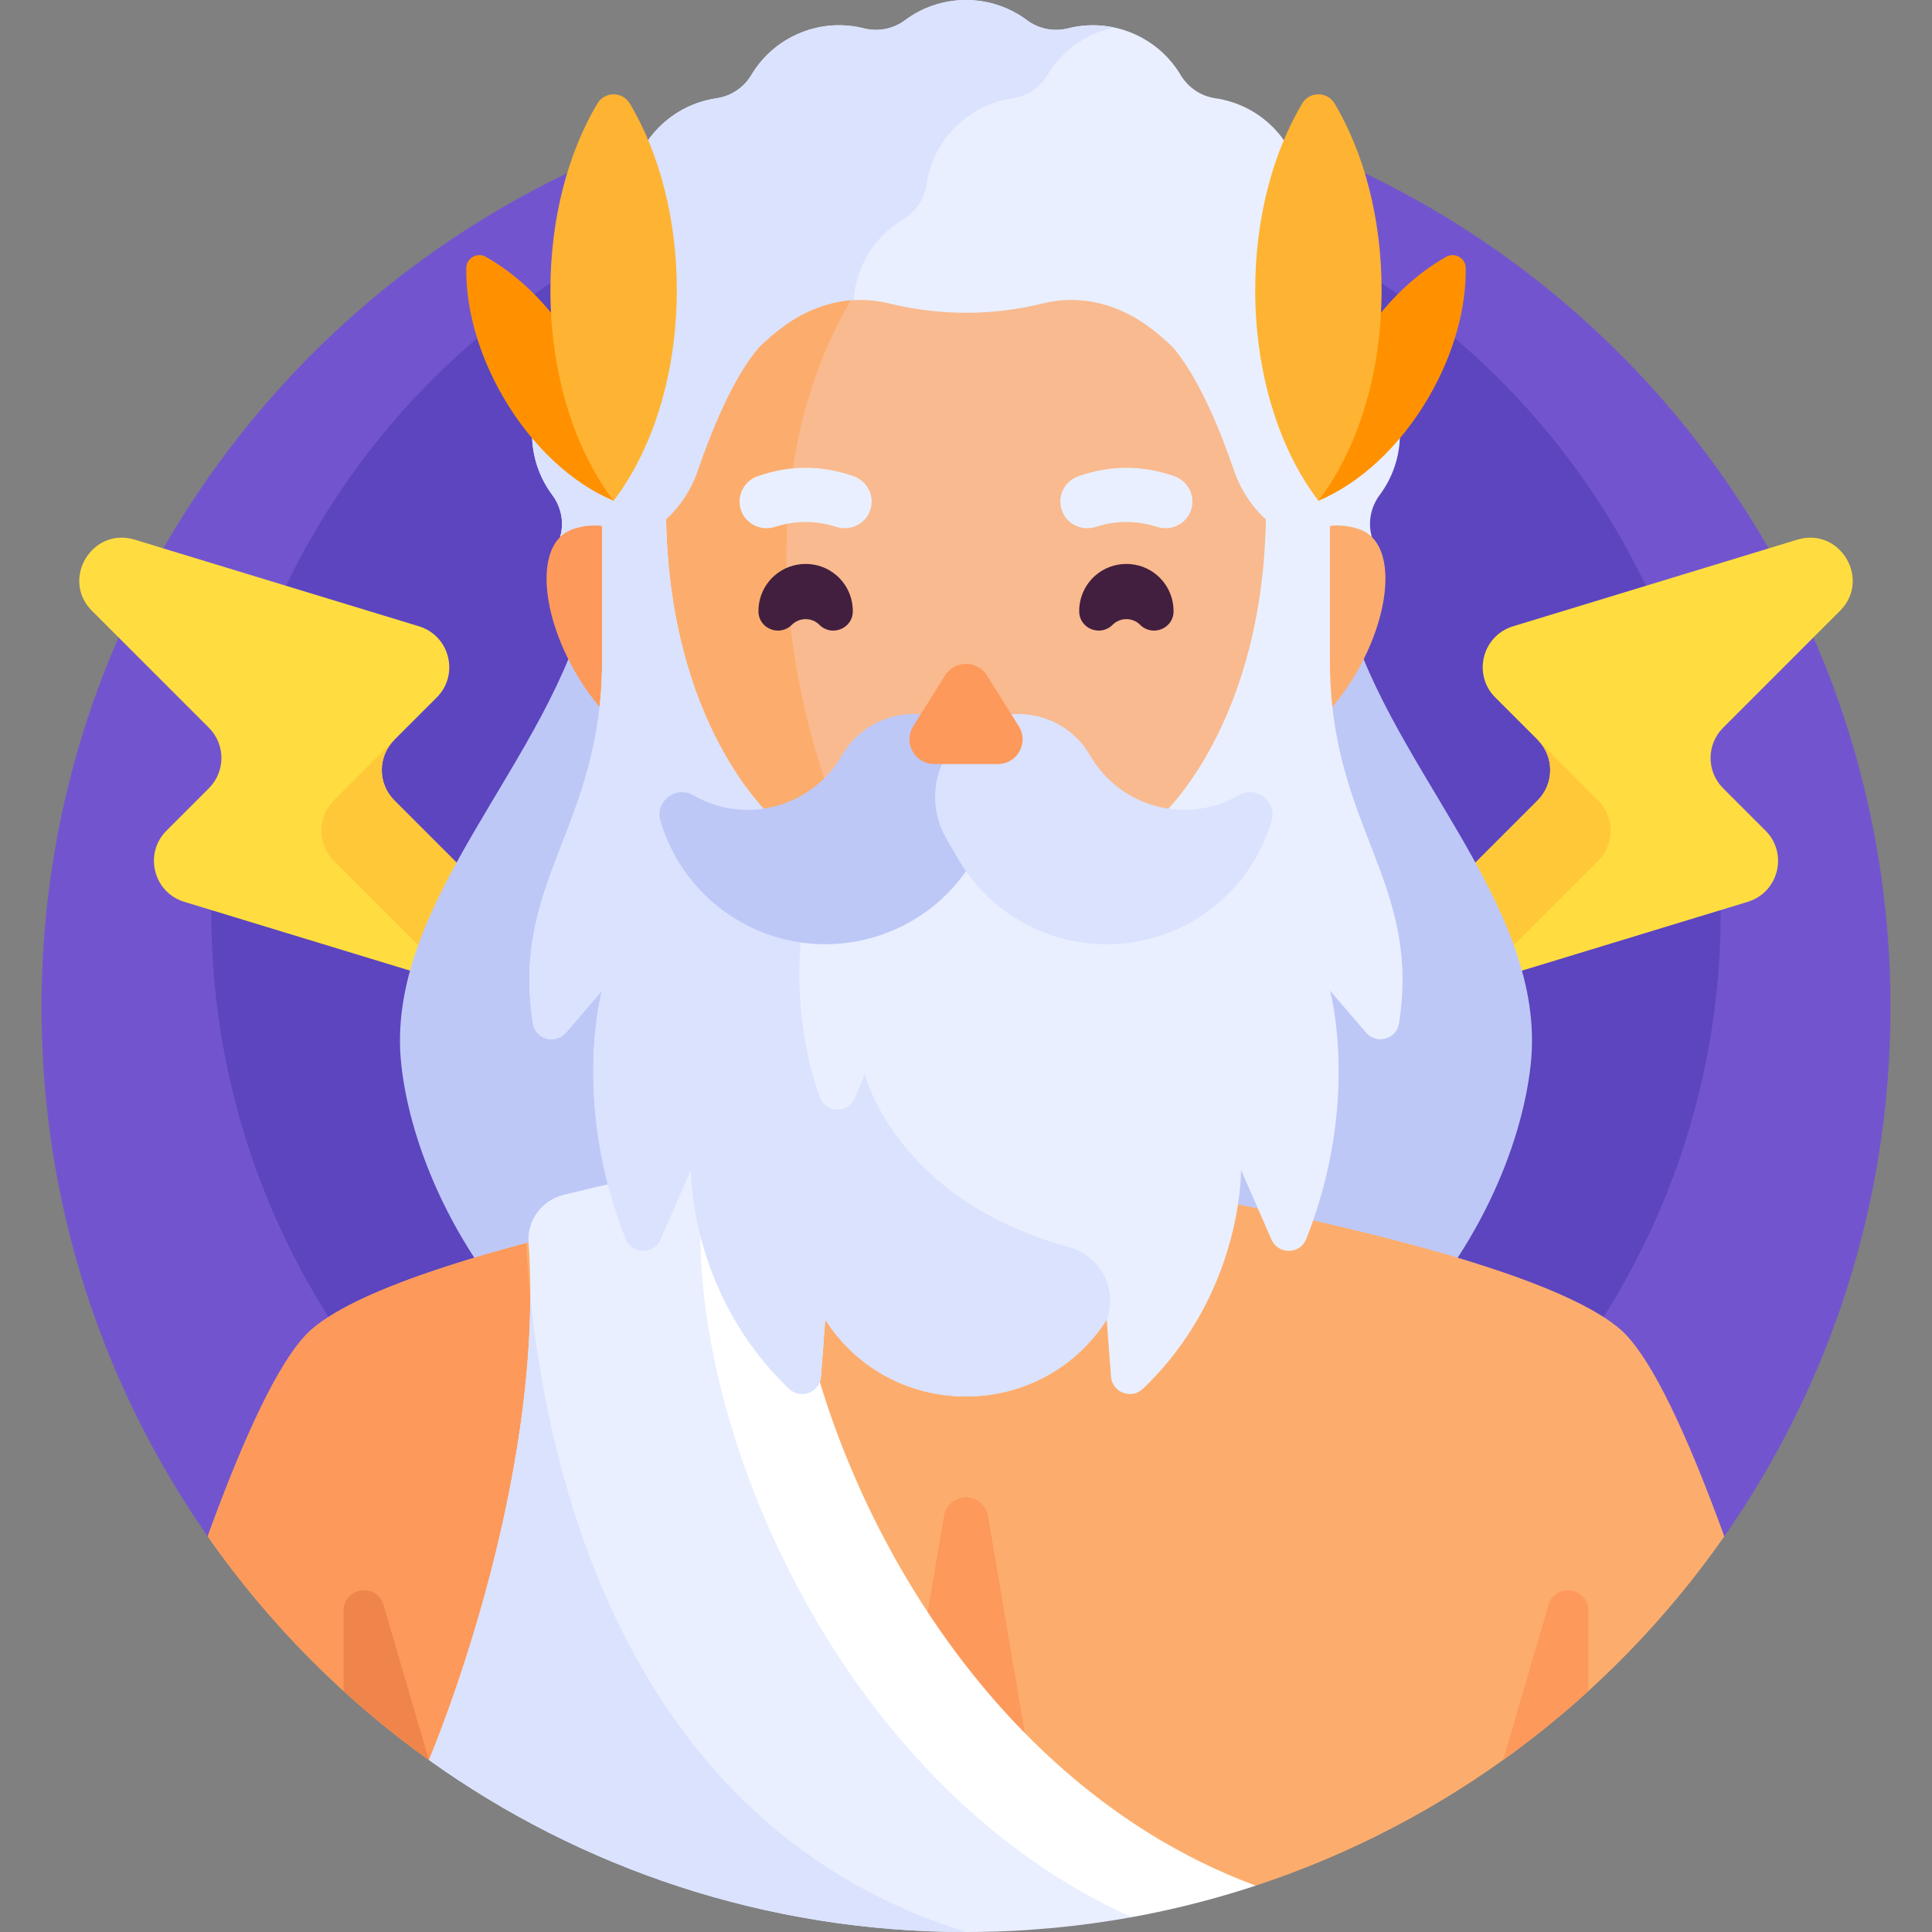 <svg id="Capa_1" enable-background="new 0 0 512 512" height="512" viewBox="0 0 512 512" width="512" xmlns="http://www.w3.org/2000/svg"><rect x="0" y="0" width="512" height="512" fill="#808080" stroke="none"/><g><g><path d="m456.969 407.139c27.744-39.712 44.031-88.02 44.031-140.139 0-135.31-109.69-245-245-245s-245 109.69-245 245c0 52.119 16.287 100.427 44.031 140.139z" fill="#7255ce"/></g><g><circle cx="256" cy="242" fill="#5c45bf" r="200"/></g><g><g><path d="m467.878 220.132-11.238-11.238c-4.428-4.428-4.428-11.606 0-16.034l30.979-30.979c8.347-8.347-.03-22.303-11.322-18.862l-75.324 22.955c-8.185 2.495-10.763 12.811-4.712 18.862l11.238 11.238c4.428 4.428 4.428 11.606 0 16.034l-30.979 30.979c-8.347 8.347.03 22.303 11.322 18.862l75.324-22.955c8.186-2.494 10.763-12.811 4.712-18.862z" fill="#ffdd40"/></g><g><path d="m392.554 259.121 30.978-30.979c4.428-4.428 4.428-11.606 0-16.034l-16.034-16.034c4.428 4.428 4.428 11.606 0 16.034l-30.978 30.979c-8.347 8.347.03 22.303 11.322 18.862l3.192-.973c.429-.64.928-1.263 1.52-1.855z" fill="#ffc839"/></g></g><g><g><path d="m44.122 220.132 11.238-11.238c4.428-4.428 4.428-11.606 0-16.034l-30.979-30.979c-8.347-8.347.03-22.303 11.322-18.862l75.324 22.955c8.185 2.495 10.763 12.811 4.712 18.862l-11.238 11.238c-4.428 4.428-4.428 11.606 0 16.034l30.979 30.979c8.347 8.347-.03 22.303-11.322 18.862l-75.324-22.955c-8.186-2.494-10.763-12.811-4.712-18.862z" fill="#ffdd40"/></g><g><path d="m119.446 259.121-30.979-30.979c-4.428-4.428-4.428-11.606 0-16.034l16.034-16.034c-4.428 4.428-4.428 11.606 0 16.034l30.979 30.979c8.347 8.347-.03 22.303-11.322 18.862l-3.192-.973c-.429-.64-.928-1.263-1.52-1.855z" fill="#ffc839"/></g></g><g><path d="m141 115c0 6.055 1.989 11.644 5.349 16.152 2.306 3.094 3.155 7.042 2.196 10.779-.974 3.796-1.13 7.825-.362 11.814h215.634c.769-3.989.612-8.019-.362-11.814-.959-3.738-.11-7.685 2.196-10.779 3.36-4.508 5.349-10.097 5.349-16.152 0-6.053-1.988-11.641-5.346-16.148-2.33-3.128-3.123-7.114-2.167-10.895 1.378-5.449 1.075-11.373-1.241-16.965s-6.291-9.994-11.119-12.873c-3.35-1.998-5.608-5.377-6.172-9.237-.813-5.562-3.359-10.919-7.639-15.199s-9.637-6.826-15.198-7.639c-3.86-.564-7.239-2.822-9.237-6.172-2.879-4.827-7.281-8.802-12.873-11.119-5.592-2.316-11.516-2.618-16.965-1.241-3.782.956-7.767.163-10.895-2.167-4.507-3.357-10.095-5.345-16.148-5.345s-11.641 1.988-16.148 5.346c-3.128 2.33-7.114 3.123-10.895 2.167-5.449-1.378-11.373-1.076-16.965 1.241-5.592 2.316-9.994 6.291-12.873 11.119-1.998 3.35-5.377 5.608-9.237 6.172-5.562.813-10.919 3.359-15.198 7.639-4.28 4.28-6.826 9.637-7.639 15.199-.564 3.86-2.822 7.239-6.172 9.237-4.827 2.879-8.802 7.281-11.119 12.873-2.316 5.592-2.618 11.516-1.241 16.965.956 3.782.163 7.767-2.167 10.895-3.358 4.506-5.346 10.094-5.346 16.147z" fill="#e9efff"/></g><g><path d="m227.022 141.932c.959-3.738.11-7.685-2.196-10.78-3.36-4.508-5.349-10.098-5.349-16.152 0-6.053 1.988-11.641 5.346-16.148 2.33-3.128 3.123-7.114 2.167-10.895-1.378-5.449-1.076-11.373 1.241-16.965s6.291-9.994 11.119-12.873c3.35-1.998 5.608-5.377 6.172-9.237.813-5.562 3.359-10.918 7.639-15.198s9.637-6.826 15.198-7.639c3.86-.564 7.239-2.822 9.237-6.172 2.879-4.827 7.281-8.802 12.873-11.119 1.57-.65 3.166-1.125 4.77-1.465-4.111-.872-8.275-.766-12.195.224-3.782.956-7.767.163-10.895-2.167-4.508-3.358-10.096-5.346-16.149-5.346s-11.641 1.988-16.148 5.346c-3.128 2.33-7.114 3.123-10.895 2.167-5.449-1.378-11.373-1.076-16.965 1.241-5.592 2.316-9.994 6.291-12.873 11.119-1.998 3.35-5.377 5.608-9.237 6.172-5.562.812-10.919 3.359-15.198 7.639-4.28 4.28-6.826 9.637-7.639 15.198-.564 3.86-2.822 7.239-6.172 9.237-4.827 2.879-8.802 7.281-11.119 12.873-2.316 5.592-2.618 11.516-1.241 16.965.956 3.782.163 7.767-2.167 10.895-3.358 4.507-5.346 10.095-5.346 16.148 0 6.055 1.989 11.645 5.349 16.152 2.306 3.094 3.155 7.042 2.196 10.78-.974 3.796-1.13 7.825-.362 11.814h78.477c-.768-3.989-.612-8.018.362-11.814z" fill="#dae2fe"/></g><g><path d="m356.101 158.284h-200.205c-9.572 43.044-54.264 80.759-49.55 123.862s47.238 116.138 149.653 116.138 144.939-73.035 149.653-116.138c4.713-43.103-39.979-80.818-49.551-123.862z" fill="#bec8f7"/></g><g><path d="m456.949 407.139c-8.256-22.709-16.99-42.685-24.722-51.911-.904-1.078-1.794-2.019-2.668-2.79-6.623-5.848-19.39-11.382-34.352-16.323-37.928-12.525-89.968-21.232-91.82-21.54h-94.772c-1.853.307-53.892 9.014-91.82 21.54-14.961 4.941-27.729 10.475-34.352 16.323-.874.772-1.765 1.712-2.668 2.79-7.732 9.226-16.467 29.203-24.722 51.911-.001.009-.001.018-.002.026 16.031 22.94 35.89 43.006 58.647 59.276 1.161.43 90.268 33.27 219.085 33.27l.001.006c50.749-16.739 94.163-49.613 124.169-92.552-.003-.008-.003-.017-.004-.026z" fill="#fcad6d"/></g><g><path d="m212.324 490.14c-59.24-43.55-70.829-123.102-72.894-160.701-7.761 2.068-15.452 4.303-22.637 6.676-14.961 4.941-27.729 10.475-34.352 16.323-.874.772-1.765 1.712-2.668 2.79-7.732 9.226-16.467 29.203-24.722 51.911-.001.009-.001.018-.002.026 16.031 22.94 35.89 43.006 58.647 59.276.747.277 37.905 13.967 98.628 23.699z" fill="#fd995b"/></g><g><path d="m420.93 426.843v21.327c-7.157 6.519-14.704 12.617-22.599 18.262l12.035-41.103c1.75-5.98 10.564-4.716 10.564 1.514z" fill="#fd995b"/></g><g><path d="m274.241 474.903-12.405-73.165c-.483-2.847-2.949-4.93-5.836-4.93-2.887 0-5.353 2.083-5.836 4.93l-12.405 73.165z" fill="#fd995b"/></g><g><path d="m220.83 421.448-35.216-112.753c-8.351 1.651-17.936 3.655-27.004 5.738-2.151.494-5.779 1.376-9.33 2.25-5.713 1.406-9.624 6.708-9.205 12.577 4.604 64.526-26.247 136.799-26.402 137.163 40.116 28.688 89.246 45.577 142.327 45.577 14.994 0 29.671-1.353 43.922-3.933z" fill="#e9efff"/></g><g><path d="m113.673 466.422c40.116 28.689 89.246 45.578 142.327 45.578-88.642-27.558-110.344-118.029-115.464-168.493-.211 60.465-26.719 122.578-26.863 122.915z" fill="#dae2fe"/></g><g><path d="m332.781 499.711c-80.549-29.757-123.89-123.947-123.89-185.136 0-5.321-4.812-9.344-10.048-8.396-3.725.675-8.259 1.532-13.23 2.515v18.167c0 58.715 39.913 147.804 114.308 181.206 11.241-2.034 22.21-4.844 32.86-8.356z" fill="#fff"/></g><g><path d="m91.07 426.843v21.327c7.157 6.519 14.704 12.617 22.599 18.262l-12.035-41.103c-1.75-5.98-10.564-4.716-10.564 1.514z" fill="#ef854b"/></g><g><path d="m331.058 159.567s10.385-25.285 28.897-19.415-.448 60.664-36.573 64.116z" fill="#fcad6d"/></g><g><path d="m180.942 159.567s-10.385-25.285-28.897-19.415.448 60.664 36.573 64.116z" fill="#fd995b"/></g><g><path d="m327.049 124.754c-3.509-10.287-9.219-24.496-16.225-32.717-3.978-3.853-8.145-7.046-12.399-9.103-8.195-3.963-15.758-4.069-22.16-2.497-13.314 3.269-27.216 3.268-40.53 0-6.402-1.572-13.966-1.466-22.16 2.497-4.254 2.057-8.421 5.25-12.399 9.103-7.006 8.221-12.716 22.43-16.225 32.717-2.762 8.097-8.72 14.703-16.484 18.295-.031 1.23-.063 2.46-.063 3.705 0 64.505 39.219 140.155 87.597 140.155s87.597-75.651 87.597-140.155c0-1.245-.032-2.475-.063-3.705-7.766-3.592-13.724-10.198-16.486-18.295z" fill="#f9ba8f"/></g><g><path d="m208.403 146.754c0-25.925 6.339-48.917 17.057-67.152-3.755.312-7.739 1.327-11.885 3.333-4.254 2.057-8.421 5.25-12.399 9.103-7.006 8.221-12.716 22.43-16.225 32.717-2.762 8.097-8.72 14.703-16.484 18.295-.031 1.23-.063 2.46-.063 3.705 0 64.505 39.219 140.155 87.597 140.155 6.881 0 13.576-1.535 20-4.346-38.742-16.953-67.598-80.48-67.598-135.81z" fill="#fcad6d"/></g><g><path d="m352.438 175.158c0-22.541 0-46.991 0-46.991h-16.927v6.198c0 58.083-28.419 82.519-28.419 82.519h-102.184s-28.419-24.437-28.419-82.519v-6.198h-16.93v46.991c0 44.03-24.262 58.328-18.313 96.081.66 4.187 5.966 5.642 8.726 2.425l9.567-11.151s-8.164 29.342 6.285 65.84c1.632 4.121 7.45 4.197 9.224.135l8.065-18.468s-.563 32.654 26.011 58.024c3.051 2.913 8.125.959 8.441-3.247l1.136-15.072s.006.009.018.027c17.445 27.104 57.113 27.104 74.557 0l.018-.027 1.136 15.072c.317 4.206 5.391 6.16 8.441 3.247 26.574-25.371 26.011-58.024 26.011-58.024l8.065 18.468c1.774 4.062 7.592 3.987 9.224-.135 14.45-36.498 6.285-65.84 6.285-65.84l9.567 11.151c2.76 3.217 8.066 1.762 8.726-2.425 5.951-37.754-18.311-52.052-18.311-96.081z" fill="#e9efff"/></g><g><path d="m229.168 284.617-2.588 6.369c-1.733 4.265-7.794 4.113-9.35-.219-6.575-18.306-9.483-48.8 5.091-73.883h-17.413s-28.419-24.437-28.419-82.519v-6.198h-16.93v46.991c0 44.03-24.262 58.328-18.313 96.081.66 4.187 5.966 5.642 8.726 2.425l9.567-11.151s-8.164 29.342 6.285 65.84c1.632 4.121 7.45 4.197 9.224.135l8.065-18.468s-.563 32.654 26.011 58.024c3.051 2.913 8.125.959 8.441-3.247l1.136-15.072s.006.009.018.027c17.445 27.104 57.113 27.104 74.557 0 .084-.239.167-.488.25-.747 2.53-7.946-2.245-16.304-10.287-18.511-45.988-12.624-54.071-45.877-54.071-45.877z" fill="#dae2fe"/></g><g><g><path d="m183.704 210.743c13.798 7.974 31.448 3.249 39.416-10.552 6.063-10.501 19.49-14.099 29.991-8.036l.087.05c10.501 6.063 14.099 19.49 8.036 29.991l-3.031 5.25c-12.583 21.795-40.452 29.262-62.247 16.679-10.548-6.09-17.74-15.761-20.927-26.59-1.511-5.131 4.045-9.468 8.675-6.792z" fill="#bec8f7"/></g><g><path d="m328.296 210.743c-13.798 7.974-31.448 3.249-39.416-10.552-6.063-10.501-19.49-14.099-29.991-8.036l-.087.05c-10.501 6.063-14.099 19.49-8.036 29.991l3.031 5.25c12.583 21.795 40.452 29.262 62.247 16.679 10.548-6.09 17.74-15.761 20.927-26.59 1.511-5.131-4.045-9.468-8.675-6.792z" fill="#dae2fe"/></g></g><g><g><path d="m242.013 192.447 8.436-13.441c2.569-4.093 8.533-4.093 11.102 0l8.436 13.441c2.739 4.365-.398 10.038-5.551 10.038h-16.871c-5.154-.001-8.291-5.674-5.552-10.038z" fill="#fd995b"/></g></g><g><path d="m201.001 162.085c-.043-3.495 1.371-7.004 4.242-9.539 4.675-4.128 11.84-4.128 16.515 0 2.871 2.535 4.284 6.044 4.242 9.539-.055 4.538-5.629 6.716-8.838 3.507-2.022-2.022-5.3-2.022-7.322 0-3.21 3.21-8.784 1.032-8.839-3.507z" fill="#421f3f"/></g><g><path d="m310.999 162.085c.043-3.495-1.371-7.004-4.242-9.539-4.675-4.128-11.84-4.128-16.515 0-2.871 2.535-4.284 6.044-4.242 9.539.055 4.538 5.629 6.716 8.838 3.507 2.022-2.022 5.3-2.022 7.322 0 3.21 3.21 8.784 1.032 8.839-3.507z" fill="#421f3f"/></g><g><path d="m196 132.917v-.005c0-3.045 1.951-5.736 4.829-6.731 8.513-2.944 16.772-2.959 25.337.003 2.88.996 4.834 3.685 4.834 6.733 0 4.883-4.783 8.211-9.427 6.701-5.247-1.706-10.9-1.706-16.147 0-4.642 1.51-9.426-1.818-9.426-6.701z" fill="#e9efff"/></g><g><path d="m316 132.917v-.005c0-3.045-1.951-5.736-4.829-6.731-8.513-2.944-16.772-2.959-25.337.003-2.88.996-4.834 3.685-4.834 6.733 0 4.883 4.783 8.211 9.427 6.701 5.247-1.706 10.9-1.706 16.147 0 4.643 1.51 9.426-1.818 9.426-6.701z" fill="#e9efff"/></g><g><g><path d="m133.227 105.006c7.762 13.445 18.61 23.215 29.383 27.69 1.511-11.567-1.526-25.847-9.289-39.292-6.604-11.439-15.442-20.218-24.568-25.339-2.316-1.3-5.155.34-5.188 2.995-.126 10.463 3.058 22.506 9.662 33.946z" fill="#ff9100"/></g></g><g><g><path d="m145.864 76.873c0 22.41 6.509 42.453 16.747 55.823 10.238-13.369 16.747-33.413 16.747-55.823 0-19.067-4.712-36.421-12.423-49.408-1.957-3.296-6.69-3.296-8.647 0-7.712 12.988-12.424 30.342-12.424 49.408z" fill="#ffb332"/></g></g><g><g><path d="m378.773 105.006c-7.762 13.445-18.61 23.215-29.383 27.69-1.511-11.567 1.526-25.847 9.289-39.292 6.604-11.439 15.443-20.218 24.568-25.339 2.316-1.3 5.155.34 5.188 2.995.126 10.463-3.058 22.506-9.662 33.946z" fill="#ff9100"/></g></g><g><g><path d="m366.136 76.873c0 22.41-6.509 42.453-16.747 55.823-10.238-13.369-16.747-33.413-16.747-55.823 0-19.067 4.712-36.421 12.423-49.408 1.957-3.296 6.69-3.296 8.647 0 7.712 12.988 12.424 30.342 12.424 49.408z" fill="#ffb332"/></g></g></g></svg>